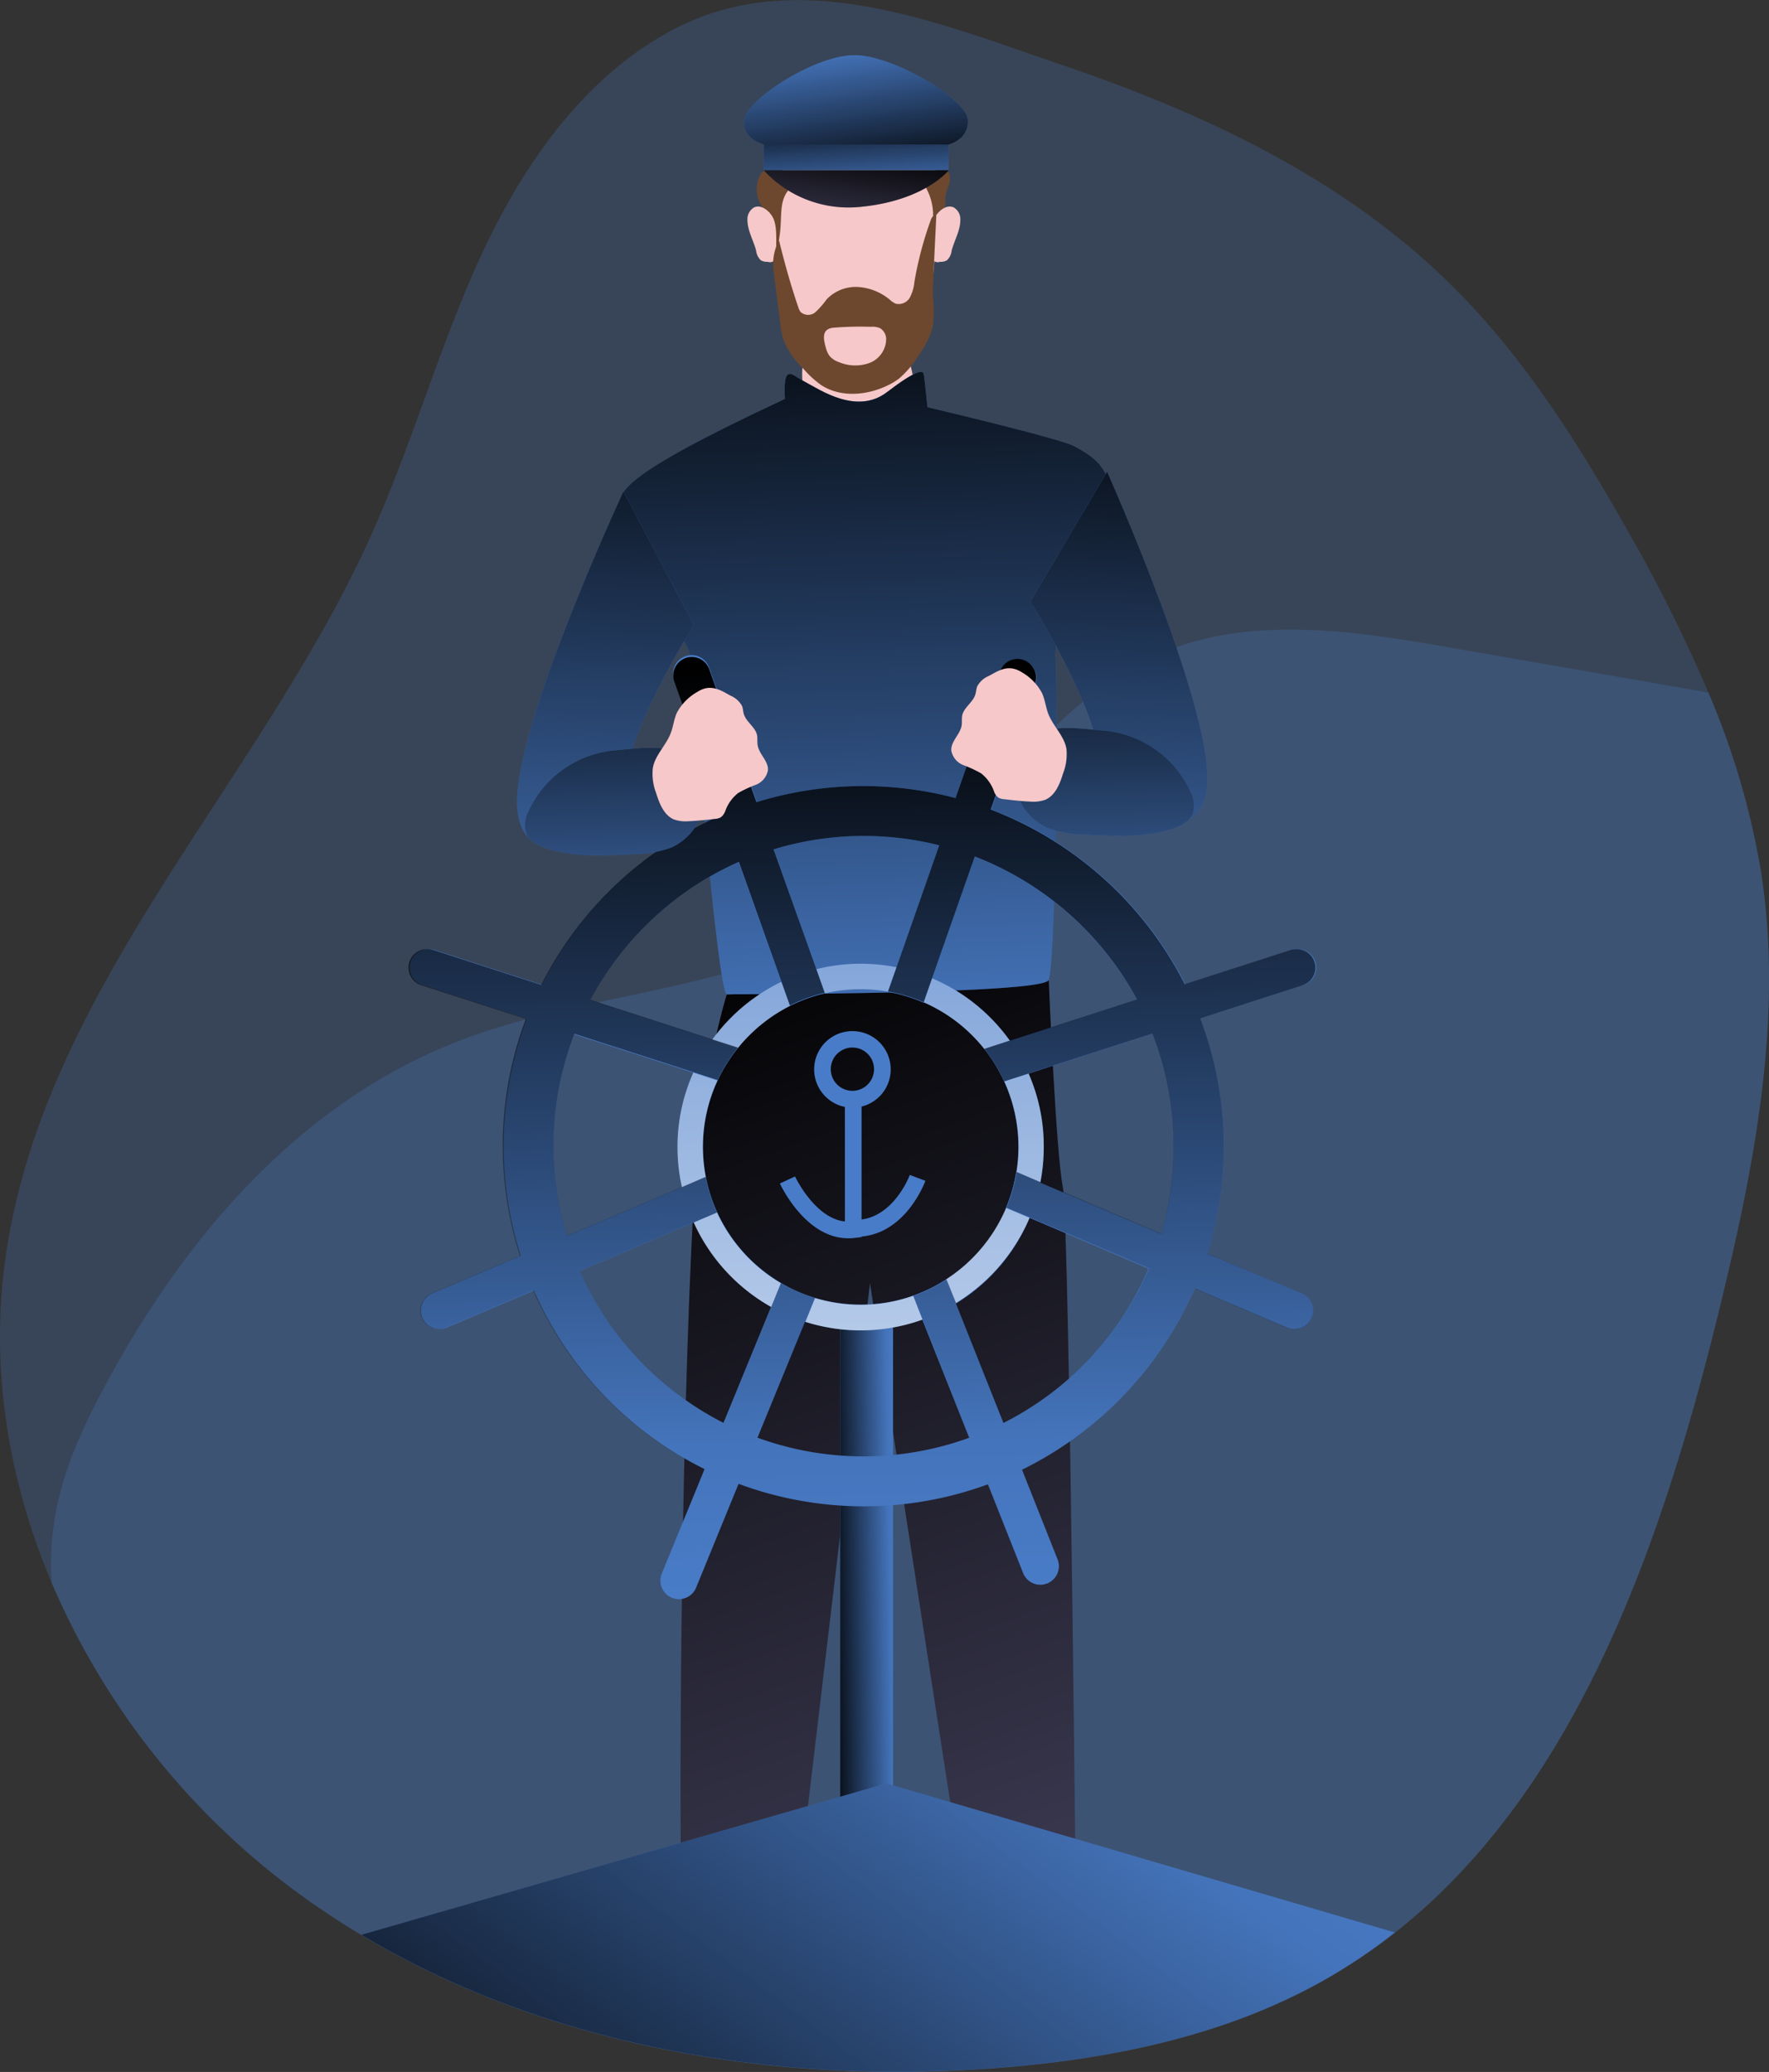 <svg id="Layer_1" data-name="Layer 1" xmlns="http://www.w3.org/2000/svg" xmlns:xlink="http://www.w3.org/1999/xlink" viewBox="0 0 297.64 348.59"><rect x="0" y="0" width="297.64" height="348.59" fill="#333333" stroke="none"/><defs><linearGradient id="linear-gradient" x1="188.29" y1="155.95" x2="260.59" y2="354.48" gradientUnits="userSpaceOnUse"><stop offset="0.01"/><stop offset="0.83" stop-opacity="0.07"/><stop offset="1" stop-opacity="0"/></linearGradient><linearGradient id="linear-gradient-2" x1="139.42" y1="283.14" x2="152.06" y2="282.95" xlink:href="#linear-gradient"/><linearGradient id="linear-gradient-3" x1="222.66" y1="24.77" x2="220.15" y2="43.47" xlink:href="#linear-gradient"/><linearGradient id="linear-gradient-4" x1="223.44" y1="32.69" x2="219.68" y2="5.04" xlink:href="#linear-gradient"/><linearGradient id="linear-gradient-5" x1="143.56" y1="17.32" x2="144.55" y2="35.49" xlink:href="#linear-gradient"/><linearGradient id="linear-gradient-6" x1="128.5" y1="24.3" x2="159.61" y2="24.3" xlink:href="#linear-gradient"/><linearGradient id="linear-gradient-7" x1="222.04" y1="41.47" x2="226.78" y2="200.3" xlink:href="#linear-gradient"/><linearGradient id="linear-gradient-8" x1="221.27" y1="86.37" x2="224.43" y2="321.85" gradientUnits="userSpaceOnUse"><stop offset="0.02" stop-color="#fff" stop-opacity="0"/><stop offset="0.39" stop-color="#fff" stop-opacity="0.39"/><stop offset="1" stop-color="#fff"/></linearGradient><linearGradient id="linear-gradient-9" x1="222.3" y1="111.11" x2="224.43" y2="269.83" xlink:href="#linear-gradient"/><linearGradient id="linear-gradient-10" x1="181.85" y1="56.99" x2="177.7" y2="186.18" xlink:href="#linear-gradient"/><linearGradient id="linear-gradient-11" x1="268.03" y1="59.75" x2="263.88" y2="188.95" xlink:href="#linear-gradient"/><linearGradient id="linear-gradient-12" x1="180.63" y1="101.47" x2="182.21" y2="178.11" xlink:href="#linear-gradient"/><linearGradient id="linear-gradient-13" x1="262.99" y1="99.77" x2="264.57" y2="176.42" xlink:href="#linear-gradient"/><linearGradient id="linear-gradient-14" x1="165.63" y1="406.01" x2="267.57" y2="270.89" xlink:href="#linear-gradient"/></defs><title>Sailor</title><path d="M367,222.27c-9.52,38.65-23.79,79.89-54.36,104a94.09,94.09,0,0,1-11.4,7.71c-16.56,9.49-35.74,13.48-54.77,15-37.13,3-75.92-3.28-107.73-22.32q-5.27-3.15-10.26-6.77A126.24,126.24,0,0,1,86.6,267.34c-7.29-17.26-10.37-36-7.74-54.65,6.38-45.3,42.78-79.89,61.55-121.6,6.9-15.34,11.41-31.67,18.45-46.94s17.16-29.9,32-37.88C211.82-5,235.29,4.78,256,11.83,280.16,20,303.93,31,322.26,49.21c11.95,11.85,21.08,26.23,29.35,40.88a259.65,259.65,0,0,1,13.76,27.52,131.17,131.17,0,0,1,8.85,30.12C378.11,172.57,373,197.87,367,222.27Z" transform="translate(-77.93 -1.11)" fill="#497cc8" opacity="0.25" style="isolation:isolate"/><path d="M367,222.27c-9.52,38.65-23.79,79.89-54.36,104a94.09,94.09,0,0,1-11.4,7.71c-16.56,9.49-35.74,13.48-54.77,15-37.13,3-75.92-3.28-107.73-22.32q-5.27-3.15-10.26-6.77A126.24,126.24,0,0,1,86.6,267.34c-.74-13,3.38-22.74,9.67-34.31,13.17-24.2,32.33-46.43,58.55-56.66,22.55-8.8,48.8-8.26,68.89-21.77,18.28-12.28,29-34.71,49.18-43.45,15.4-6.67,33.05-3.9,49.58-1l42.9,7.48a131.17,131.17,0,0,1,8.85,30.12C378.11,172.57,373,197.87,367,222.27Z" transform="translate(-77.93 -1.11)" fill="#497cc8" opacity="0.25" style="isolation:isolate"/><path d="M200.21,168.44s-4.38,13.77-5.53,34.37c-2.4,42.88-2.51,111.45-2,119.72.79,12.25.79,19,.79,19l16.2-1.18L224.31,217l19,122.87,15.81-.39s-1.19-132.76-2.37-138.68-2.37-34.77-2.37-34.77Z" transform="translate(-77.93 -1.11)" fill="#3f3d56"/><path d="M200.21,168.44s-4.38,13.77-5.53,34.37c-2.4,42.88-2.51,111.45-2,119.72.79,12.25.79,19,.79,19l16.2-1.18L224.31,217l19,122.87,15.81-.39s-1.19-132.76-2.37-138.68-2.37-34.77-2.37-34.77Z" transform="translate(-77.93 -1.11)" fill="url(#linear-gradient)"/><rect x="141.36" y="220.04" width="8.9" height="126" fill="#497cc8"/><rect x="141.36" y="220.04" width="8.9" height="126" fill="url(#linear-gradient-2)"/><path d="M213.77,69.37a8.54,8.54,0,0,0,5.79,4.84,14.32,14.32,0,0,0,7.73-.34,6.33,6.33,0,0,0,2.65-1.33,5.88,5.88,0,0,0,1.51-3.26,14.32,14.32,0,0,0-.68-7.72,61.64,61.64,0,0,1-14.49.5,5.94,5.94,0,0,1-2.9-.92C212.46,62.93,213,67.51,213.77,69.37Z" transform="translate(-77.93 -1.11)" fill="#f6c8c9"/><path d="M207.85,34s-1.58,26.07,9.48,28.44,15.93-3.68,17-10S236,30,236,30,210.22,19.23,207.85,34Z" transform="translate(-77.93 -1.11)" fill="#f6c8c9"/><path d="M234.75,39.11l.92-2a1.17,1.17,0,0,1,.35-.52c.17-.12.38-.15.55-.25.55-.34.39-1.15.4-1.79,0-1.32,1-2.54.76-3.84a1.19,1.19,0,0,0-.76-1,1.59,1.59,0,0,0-1.09.24c-1.52.75-2.81,1.48-1.92,3.2A9.37,9.37,0,0,1,234.75,39.11Z" transform="translate(-77.93 -1.11)" fill="#6d482e"/><path d="M206.25,36c.34.4.75.73,1.05,1.15,1.22,1.7.33,4.21,1.35,6a23.35,23.35,0,0,0,.64-4.4c.1-1.8,0-3.73,1-5.25a2.78,2.78,0,0,0,.6-1.23,1.94,1.94,0,0,0-.75-1.43c-1.09-1.05-3.39-2-4.29-.29A5.11,5.11,0,0,0,206.25,36Z" transform="translate(-77.93 -1.11)" fill="#6d482e"/><rect x="128.5" y="24.3" width="31.11" height="4.35" fill="#497cc8"/><path d="M206.43,29.76a19.39,19.39,0,0,0,16.5,6.13c10.66-1.09,14.62-6.13,14.62-6.13Z" transform="translate(-77.93 -1.11)" fill="#3f3d56"/><path d="M206.43,29.76a19.39,19.39,0,0,0,16.5,6.13c10.66-1.09,14.62-6.13,14.62-6.13Z" transform="translate(-77.93 -1.11)" fill="url(#linear-gradient-3)"/><path d="M206.43,25.42s-4.11-1.06-3.19-4.48S214.56,10.8,221.15,10.4s19.36,7.38,19.62,10.8-3.22,4.22-3.22,4.22Z" transform="translate(-77.93 -1.11)" fill="#497cc8"/><path d="M206.43,25.42s-4.11-1.06-3.19-4.48S214.56,10.8,221.15,10.4s19.36,7.38,19.62,10.8-3.22,4.22-3.22,4.22Z" transform="translate(-77.93 -1.11)" fill="url(#linear-gradient-4)"/><rect x="128.5" y="24.3" width="31.11" height="4.35" fill="url(#linear-gradient-5)"/><line x1="159.61" y1="24.3" x2="128.5" y2="24.3" fill="url(#linear-gradient-6)"/><path d="M204.82,36a2.28,2.28,0,0,0-1.13,2.1c0,1.8,1,3.42,1.46,5.17a2.66,2.66,0,0,0,.79,1.63,2.14,2.14,0,0,0,1.17.26,1.12,1.12,0,0,0,1.44-1.4c-.09-1.72.18-4-.39-5.62C207.75,36.92,206.18,35.39,204.82,36Z" transform="translate(-77.93 -1.11)" fill="#f6c8c9"/><path d="M238.38,36a2.28,2.28,0,0,1,1.13,2.1c0,1.8-1,3.42-1.46,5.17a2.61,2.61,0,0,1-.79,1.63,2.14,2.14,0,0,1-1.17.26,1.12,1.12,0,0,1-1.44-1.4c.09-1.72-.18-4,.39-5.62C235.45,36.92,237,35.39,238.38,36Z" transform="translate(-77.93 -1.11)" fill="#f6c8c9"/><path d="M209.21,55.51a14.3,14.3,0,0,0,.62,3,14.38,14.38,0,0,0,3.29,4.66,17.08,17.08,0,0,0,2.94,2.7c3.28,2.17,7.74,1.79,11.27.06a10.47,10.47,0,0,0,1.84-1.11,15.83,15.83,0,0,0,3.29-3.9,14.25,14.25,0,0,0,2.38-4.73,20,20,0,0,0,.08-4.77c-.06-1.48,0-3,.08-4.45l.47-9.58c-.35-.25-.75.23-.9.64a60.53,60.53,0,0,0-2.79,10.51A7,7,0,0,1,231,51.2a2.16,2.16,0,0,1-2.37,1,3.48,3.48,0,0,1-1-.68,9.3,9.3,0,0,0-5.36-2.13,6.77,6.77,0,0,0-5.27,2.1,14.35,14.35,0,0,1-1.84,2.11,1.89,1.89,0,0,1-2.53,0,2.57,2.57,0,0,1-.38-.78c-1.27-3.74-2.32-7.46-3.25-11.29a8.67,8.67,0,0,0-.84,5.64C208.5,49.94,208.85,52.72,209.21,55.51Z" transform="translate(-77.93 -1.11)" fill="#6d482e"/><path d="M224.46,56.09a3.09,3.09,0,0,1,1.57.25,2.18,2.18,0,0,1,1,1.82,4.36,4.36,0,0,1-2.77,4,7,7,0,0,1-5.11-.1,3.76,3.76,0,0,1-1.53-.93,3.6,3.6,0,0,1-.72-1.45c-.44-1.54-.75-3.14,1.1-3.42A56,56,0,0,1,224.46,56.09Z" transform="translate(-77.93 -1.11)" fill="#f6c8c9"/><path d="M210,68.22s-.26-3.43.4-4,1.05.13,3.29,1.31,8.43,5.4,13.44,1.58,6-3.68,6.18-3.16.66,5.67.66,5.67,22.39,5.26,24.76,6.58,4.74,2.64,5.8,6.06-9.48,21.34-9,29.76,0,51.63-1.18,54-52.55,2.37-54.13,2.37-6.32-57.68-6.32-57.68-10.28-20.15-11.46-23.31S181.77,81.39,210,68.22Z" transform="translate(-77.93 -1.11)" fill="#497cc8"/><path d="M210,68.22s-.26-3.43.4-4,1.05.13,3.29,1.31,8.43,5.4,13.44,1.58,6-3.68,6.18-3.16.66,5.67.66,5.67,22.39,5.26,24.76,6.58,4.74,2.64,5.8,6.06-9.48,21.34-9,29.76,0,51.63-1.18,54-52.55,2.37-54.13,2.37-6.32-57.68-6.32-57.68-10.28-20.15-11.46-23.31S181.77,81.39,210,68.22Z" transform="translate(-77.93 -1.11)" fill="url(#linear-gradient-7)"/><path d="M279.87,172.41a57.73,57.73,0,0,0-2.53-5.74,61,61,0,0,0-32.64-29.38,58.57,58.57,0,0,0-5.93-1.91,60.61,60.61,0,0,0-69.69,31.43,55.2,55.2,0,0,0-2.51,5.73,60.48,60.48,0,0,0-1,39.86,57,57,0,0,0,2.21,5.84,60.88,60.88,0,0,0,28.76,30.07,58.17,58.17,0,0,0,5.73,2.47,60.6,60.6,0,0,0,41.89.05,56.06,56.06,0,0,0,5.73-2.45,60.93,60.93,0,0,0,29.07-30.54A59.59,59.59,0,0,0,281.1,212a60.72,60.72,0,0,0-1.23-39.57Zm-8.69,42.13A52.13,52.13,0,0,1,241,243a52.07,52.07,0,0,1-35.59,0,51,51,0,0,1-5.72-2.49,52.51,52.51,0,0,1-24.22-25.56,49.49,49.49,0,0,1-2.17-5.86,52.14,52.14,0,0,1,1.28-34,48.36,48.36,0,0,1,2.62-5.71,52.13,52.13,0,0,1,46-27.64A51.92,51.92,0,0,1,236,143.36a50,50,0,0,1,5.94,1.88,52.48,52.48,0,0,1,27.3,24.06,48.28,48.28,0,0,1,2.63,5.7,52.09,52.09,0,0,1-.66,39.54Z" transform="translate(-77.93 -1.11)" fill="#497cc8"/><path d="M251,181.74a29.67,29.67,0,0,0-3.15-5.54,31,31,0,0,0-13.08-10.51,30,30,0,0,0-5.95-1.84,30.31,30.31,0,0,0-6.06-.6,30.77,30.77,0,0,0-7.48.92,30.33,30.33,0,0,0-5.86,2.12,31,31,0,0,0-11.65,9.76,30.76,30.76,0,0,0-5.84,18,30.8,30.8,0,0,0,.75,6.77,30,30,0,0,0,2,5.93A30.9,30.9,0,0,0,207.69,221a29.74,29.74,0,0,0,5.72,2.49,30.77,30.77,0,0,0,19.7-.37,30.79,30.79,0,0,0,20.44-29A30.45,30.45,0,0,0,251,181.74Zm-3.76,22.59a26.63,26.63,0,0,1-10.06,12,26,26,0,0,1-5.6,2.76,26.58,26.58,0,0,1-16.5.38,25.87,25.87,0,0,1-5.72-2.51,26.73,26.73,0,0,1-10.75-11.88,26.2,26.2,0,0,1-1.92-6,27.19,27.19,0,0,1-.48-5,26.48,26.48,0,0,1,2.47-11.19,27.19,27.19,0,0,1,3.41-5.46,26.75,26.75,0,0,1,8.77-7.09,26.26,26.26,0,0,1,5.86-2.12,26.69,26.69,0,0,1,6-.69,27.09,27.09,0,0,1,4.62.4,26.52,26.52,0,0,1,19.86,36.39Z" transform="translate(-77.93 -1.11)" fill="#497cc8"/><path d="M216.68,168.23a26.26,26.26,0,0,0-5.86,2.12l-1.44-4.06-7.14-20.09-2.82-7.95-8-22.6a3.12,3.12,0,1,1,5.87-2.09l8,22.52,2.82,7.95,7.16,20.14Z" transform="translate(-77.93 -1.11)" fill="#497cc8"/><path d="M202.05,177.44a27.19,27.19,0,0,0-3.41,5.46l-4.09-1.33-20-6.44-8-2.59L149,166.86a3.12,3.12,0,0,1,1-6.08,2.92,2.92,0,0,1,1,.15l18.2,5.88,8.13,2.61,20.52,6.63Z" transform="translate(-77.93 -1.11)" fill="#497cc8"/><path d="M198.57,205.11l-3.94,1.68-19.15,8.15-7.74,3.3-14.65,6.23a3.13,3.13,0,0,1-4.09-1.65,3.33,3.33,0,0,1-.25-1.22,3.12,3.12,0,0,1,1.9-2.87l14.88-6.33,7.78-3.32,19.33-8.22,4-1.72A26.2,26.2,0,0,0,198.57,205.11Z" transform="translate(-77.93 -1.11)" fill="#497cc8"/><path d="M215,219.5l-1.63,4-8,19.51-3.19,7.79-7.18,17.54a3.12,3.12,0,0,1-5.77-2.36l7.22-17.65,3.2-7.81,8-19.51,1.63-4A25.87,25.87,0,0,0,215,219.5Z" transform="translate(-77.93 -1.11)" fill="#497cc8"/><path d="M252.14,116.12l-7.44,21.17-2.79,8-7.18,20.45-1.42,4.06a26.28,26.28,0,0,0-6-1.81l1.44-4.09L236,143.36l2.8-8,7.49-21.33A3.12,3.12,0,0,1,249.2,112a3.38,3.38,0,0,1,1,.18A3.13,3.13,0,0,1,252.14,116.12Z" transform="translate(-77.93 -1.11)" fill="#497cc8"/><path d="M297.06,166.86l-17.19,5.55-8,2.59L251,181.74l-4.09,1.32a26.44,26.44,0,0,0-3.36-5.46l4.3-1.4,21.4-6.9,8.13-2.63,17.8-5.74a2.92,2.92,0,0,1,1-.15,3.11,3.11,0,0,1,1,6.08Z" transform="translate(-77.93 -1.11)" fill="#497cc8"/><path d="M298.85,221.6a3.33,3.33,0,0,1-.25,1.22,3.13,3.13,0,0,1-4.09,1.65l-15.59-6.63-7.74-3.3-20-8.53-4-1.68a26.19,26.19,0,0,0,1.73-6l4,1.72,20.32,8.65,7.8,3.32L297,218.73A3.12,3.12,0,0,1,298.85,221.6Z" transform="translate(-77.93 -1.11)" fill="#497cc8"/><path d="M256.09,264.65a3.12,3.12,0,0,1-6,1.16l-5.95-15L241,243l-7.9-19.89-1.57-4a26,26,0,0,0,5.6-2.76l1.62,4,8,20.12,3.11,7.85,6,15.12A3.14,3.14,0,0,1,256.09,264.65Z" transform="translate(-77.93 -1.11)" fill="#497cc8"/><path d="M198.57,205.11l-3.94,1.68A30.9,30.9,0,0,0,207.69,221l1.63-4A26.73,26.73,0,0,1,198.57,205.11Zm48.63-.78a26.63,26.63,0,0,1-10.06,12l1.62,4A31.07,31.07,0,0,0,251.15,206ZM251,181.74l-4.09,1.32a26.43,26.43,0,0,1,2.06,15.23l4,1.72a31.27,31.27,0,0,0,.57-5.92A30.45,30.45,0,0,0,251,181.74Zm-28.24-18.49a30.77,30.77,0,0,0-7.48.92l1.44,4.06a26.69,26.69,0,0,1,6-.69,27.09,27.09,0,0,1,4.62.4l1.44-4.09A30.31,30.31,0,0,0,222.72,163.25Zm-25,12.8,4.32,1.39a26.75,26.75,0,0,1,8.77-7.09l-1.44-4.06A31,31,0,0,0,197.73,176.05Zm37-10.36-1.42,4.06a26.53,26.53,0,0,1,10.2,7.85l4.3-1.4A31,31,0,0,0,234.73,165.69Zm-3.19,53.43a26.58,26.58,0,0,1-16.5.38l-1.63,4a30.77,30.77,0,0,0,19.7-.37Zm-32.9-36.22-4.09-1.33a30.41,30.41,0,0,0-2.66,12.52,30.8,30.8,0,0,0,.75,6.77l4-1.72a27.19,27.19,0,0,1-.48-5A26.48,26.48,0,0,1,198.64,182.9Z" transform="translate(-77.93 -1.11)" fill="url(#linear-gradient-8)"/><path d="M297,218.73,281.1,212a60.72,60.72,0,0,0-1.23-39.57l17.19-5.55a3.11,3.11,0,0,0-1-6.08,2.92,2.92,0,0,0-1,.15l-17.8,5.74a61,61,0,0,0-32.64-29.38l7.44-21.17a3.13,3.13,0,0,0-1.91-4,3.38,3.38,0,0,0-1-.18,3.12,3.12,0,0,0-2.94,2.09l-7.49,21.33a60.75,60.75,0,0,0-33.51.7l-8-22.52a3.12,3.12,0,0,0-5.87,2.09l8,22.6a60.87,60.87,0,0,0-30.34,28.56l-18.2-5.88a2.92,2.92,0,0,0-1-.15,3.12,3.12,0,0,0-1,6.08l17.61,5.68a60.48,60.48,0,0,0-1,39.86l-14.88,6.33a3.12,3.12,0,0,0-1.9,2.87,3.33,3.33,0,0,0,.25,1.22,3.13,3.13,0,0,0,4.09,1.65l14.65-6.23a60.88,60.88,0,0,0,28.76,30.07L189.28,266a3.12,3.12,0,1,0,5.77,2.36l7.18-17.54a60.6,60.6,0,0,0,41.89.05l5.95,15a3.12,3.12,0,0,0,6-1.16,3.14,3.14,0,0,0-.23-1.15l-6-15.12a60.93,60.93,0,0,0,29.07-30.54l15.59,6.63a3.13,3.13,0,0,0,4.09-1.65,3.33,3.33,0,0,0,.25-1.22A3.12,3.12,0,0,0,297,218.73ZM273.3,208.66,253,200l-4-1.72a26.19,26.19,0,0,1-1.73,6l4,1.68,20,8.53a52.52,52.52,0,0,1-24.44,26l-8-20.12-1.62-4a26,26,0,0,1-5.6,2.76l1.57,4L241,243a52.07,52.07,0,0,1-35.59,0l8-19.51,1.63-4a25.87,25.87,0,0,1-5.72-2.51l-1.63,4-8,19.51a52.51,52.51,0,0,1-24.22-25.56l19.15-8.15,3.94-1.68a26.2,26.2,0,0,1-1.92-6l-4,1.72-19.33,8.22a52.14,52.14,0,0,1,1.28-34l20,6.44,4.09,1.33a27.19,27.19,0,0,1,3.41-5.46l-4.32-1.39-20.52-6.63a52.48,52.48,0,0,1,25-23.22l7.14,20.09,1.44,4.06a26.26,26.26,0,0,1,5.86-2.12l-1.44-4.06L208.08,144a52.14,52.14,0,0,1,27.89-.67l-7.19,20.49-1.44,4.09a26.28,26.28,0,0,1,6,1.81l1.42-4.06,7.18-20.45a52.48,52.48,0,0,1,27.3,24.06l-21.4,6.9-4.3,1.4a26.44,26.44,0,0,1,3.36,5.46l4.09-1.32L271.84,175a52.19,52.19,0,0,1,1.46,33.66Z" transform="translate(-77.93 -1.11)" fill="url(#linear-gradient-9)"/><path d="M182.82,83.79S163.07,126.17,165.05,138s16.46.92,18.56-8.3,11.07-23.44,11.07-23.44Z" transform="translate(-77.93 -1.11)" fill="#497cc8"/><path d="M264.2,80.47s18.7,41.74,16.73,53.6-16.47.92-18.57-8.3-11.07-23.44-11.07-23.44Z" transform="translate(-77.93 -1.11)" fill="#497cc8"/><path d="M182.82,83.79S163.07,126.17,165.05,138s16.46.92,18.56-8.3,11.07-23.44,11.07-23.44Z" transform="translate(-77.93 -1.11)" fill="url(#linear-gradient-10)"/><path d="M264.2,80.47s18.7,41.74,16.73,53.6-16.47.92-18.57-8.3-11.07-23.44-11.07-23.44Z" transform="translate(-77.93 -1.11)" fill="url(#linear-gradient-11)"/><path d="M166.86,137.57a5,5,0,0,0-.42,3.7c.54,1.36,2,2.1,3.39,2.55,4.64,1.51,9.63,1.28,14.5,1a19.2,19.2,0,0,0,6.54-1.11A9.52,9.52,0,0,0,196,132.11c-2.47-6.57-9-5.22-14.45-4.77A17.7,17.7,0,0,0,166.86,137.57Z" transform="translate(-77.93 -1.11)" fill="#497cc8"/><path d="M166.86,137.57a5,5,0,0,0-.42,3.7c.54,1.36,2,2.1,3.39,2.55,4.64,1.51,9.63,1.28,14.5,1a19.2,19.2,0,0,0,6.54-1.11A9.52,9.52,0,0,0,196,132.11c-2.47-6.57-9-5.22-14.45-4.77A17.7,17.7,0,0,0,166.86,137.57Z" transform="translate(-77.93 -1.11)" fill="url(#linear-gradient-12)"/><path d="M191.83,121c-.51,1.11-.62,2.37-1.07,3.51-.8,2.07-2.66,3.69-3,5.88a9,9,0,0,0,.55,4.1c.55,1.78,1.32,3.76,3,4.48a6,6,0,0,0,2.54.3c1.46-.06,2.92-.23,4.38-.39a2.27,2.27,0,0,0,1-.28,2.48,2.48,0,0,0,.78-1.18,6.72,6.72,0,0,1,2.13-2.9,20.17,20.17,0,0,1,3-1.39,3.27,3.27,0,0,0,2-2.44c.1-1.54-1.51-2.7-1.74-4.23-.09-.55,0-1.11-.09-1.65-.29-1.39-1.83-2.22-2.23-3.57-.13-.44-.13-.91-.29-1.33a3.89,3.89,0,0,0-1.93-1.75l-.86-.48c-1.69-.93-3.06-1.23-4.71-.18A8.85,8.85,0,0,0,191.83,121Z" transform="translate(-77.93 -1.11)" fill="#f6c8c9"/><path d="M278.22,134.28a5,5,0,0,1,.41,3.7c-.53,1.36-2,2.09-3.39,2.55-4.63,1.51-9.63,1.28-14.5,1a19.49,19.49,0,0,1-6.54-1.11,9.52,9.52,0,0,1-5.12-11.63c2.48-6.57,9-5.22,14.45-4.77A17.7,17.7,0,0,1,278.22,134.28Z" transform="translate(-77.93 -1.11)" fill="#497cc8"/><path d="M278.22,134.28a5,5,0,0,1,.41,3.7c-.53,1.36-2,2.09-3.39,2.55-4.63,1.51-9.63,1.28-14.5,1a19.49,19.49,0,0,1-6.54-1.11,9.52,9.52,0,0,1-5.12-11.63c2.48-6.57,9-5.22,14.45-4.77A17.7,17.7,0,0,1,278.22,134.28Z" transform="translate(-77.93 -1.11)" fill="url(#linear-gradient-13)"/><path d="M253.24,117.69c.52,1.12.63,2.37,1.07,3.52.81,2.07,2.67,3.69,3.05,5.88a8.9,8.9,0,0,1-.55,4.1c-.54,1.78-1.32,3.75-3,4.47a6,6,0,0,1-2.53.31c-1.47-.06-2.93-.23-4.38-.4a2.34,2.34,0,0,1-1-.27,2.39,2.39,0,0,1-.77-1.18,6.72,6.72,0,0,0-2.14-2.91,21.22,21.22,0,0,0-3-1.39,3.23,3.23,0,0,1-2-2.43c-.11-1.55,1.5-2.71,1.74-4.23.08-.55,0-1.12.09-1.66.28-1.38,1.82-2.21,2.22-3.57.13-.43.14-.9.3-1.32a3.83,3.83,0,0,1,1.93-1.76l.86-.47c1.68-.93,3-1.23,4.7-.18A8.82,8.82,0,0,1,253.24,117.69Z" transform="translate(-77.93 -1.11)" fill="#f6c8c9"/><path d="M231,198.78c0,.07-2.53,6.77-8.11,7.5v-19a6.44,6.44,0,1,0-2.8.06v19.27c-5.05-.51-8.36-7.5-8.39-7.57l-1.27.59-1.28.59c.18.39,4.34,9.22,11.49,9.22.33,0,.66,0,1-.05l1.24-.15v-.09c7.5-.68,10.61-9,10.75-9.38ZM217.71,181a3.64,3.64,0,1,1,3.64,3.63A3.64,3.64,0,0,1,217.71,181Z" transform="translate(-77.93 -1.11)" fill="#497cc8"/><path d="M312.61,326.23a94.09,94.09,0,0,1-11.4,7.71c-16.56,9.49-35.74,13.48-54.77,15-37.13,3-75.92-3.28-107.73-22.32l88.36-25.47Z" transform="translate(-77.93 -1.11)" fill="#497cc8"/><path d="M312.61,326.23a94.09,94.09,0,0,1-11.4,7.71c-16.56,9.49-35.74,13.48-54.77,15-37.13,3-75.92-3.28-107.73-22.32l88.36-25.47Z" transform="translate(-77.93 -1.11)" fill="url(#linear-gradient-14)"/></svg>